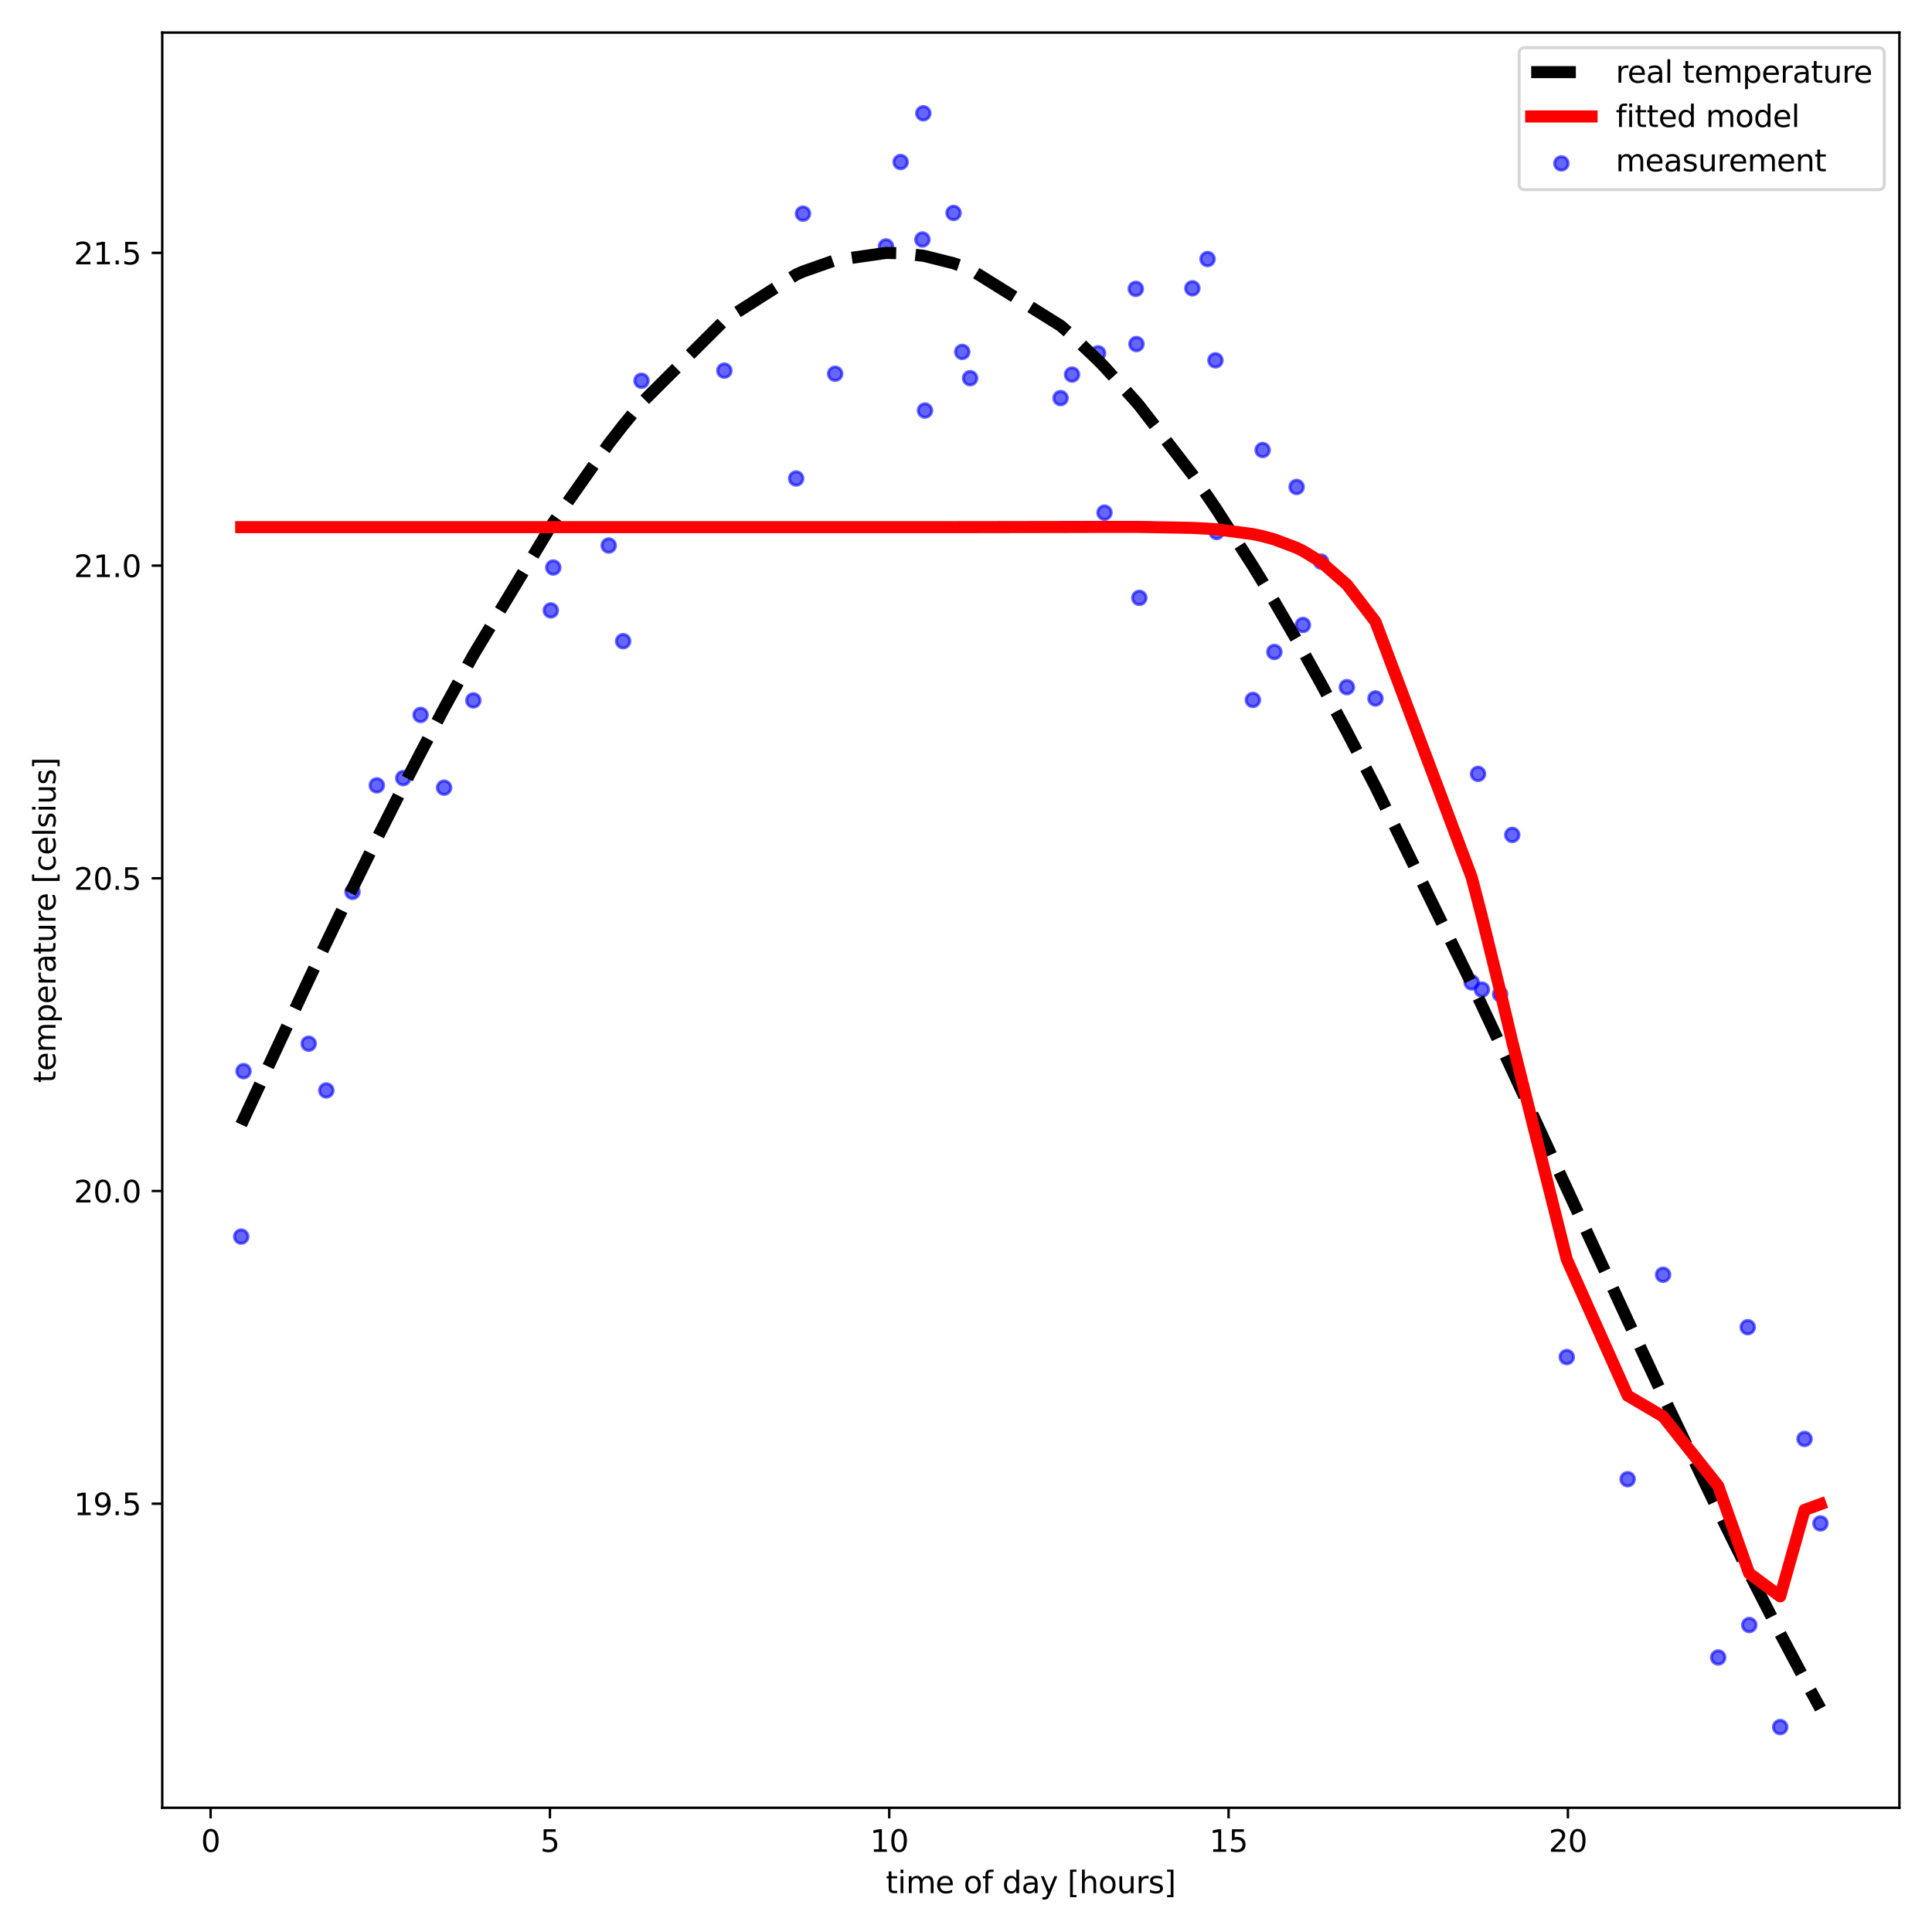 <?xml version="1.0" encoding="utf-8" standalone="no"?>
<!DOCTYPE svg PUBLIC "-//W3C//DTD SVG 1.1//EN"
  "http://www.w3.org/Graphics/SVG/1.1/DTD/svg11.dtd">
<svg height="640pt" version="1.1" viewBox="0 0 640 640" width="640pt" xmlns="http://www.w3.org/2000/svg" xmlns:xlink="http://www.w3.org/1999/xlink">
 <defs>
  <style type="text/css">*{stroke-linecap:butt;stroke-linejoin:round;}</style>
 </defs>
 <g id="figure_1">
  <g id="patch_1">
   <path d="M 0 640 
L 640 640 
L 640 0 
L 0 0 
z
" style="fill:#ffffff;"/>
  </g>
  <g id="axes_1">
   <g id="patch_2">
    <path d="M 53.744 598.844 
L 629.2 598.844 
L 629.2 10.8 
L 53.744 10.8 
z
" style="fill:#ffffff;"/>
   </g>
   <g id="PathCollection_1">
    <defs>
     <path d="M 0 2.236 
C 0.593 2.236 1.162 2 1.581 1.581 
C 2 1.162 2.236 0.593 2.236 0 
C 2.236 -0.593 2 -1.162 1.581 -1.581 
C 1.162 -2 0.593 -2.236 0 -2.236 
C -0.593 -2.236 -1.162 -2 -1.581 -1.581 
C -2 -1.162 -2.236 -0.593 -2.236 0 
C -2.236 0.593 -2 1.162 -1.581 1.581 
C -1.162 2 -0.593 2.236 0 2.236 
z
" id="m291a595399" style="stroke:#0000ff;stroke-opacity:0.6;"/>
    </defs>
    <g clip-path="url(#pf66091fcd0)">
     <use style="fill:#0000ff;fill-opacity:0.6;stroke:#0000ff;stroke-opacity:0.6;" x="79.901" xlink:href="#m291a595399" y="409.638"/>
     <use style="fill:#0000ff;fill-opacity:0.6;stroke:#0000ff;stroke-opacity:0.6;" x="80.672" xlink:href="#m291a595399" y="354.835"/>
     <use style="fill:#0000ff;fill-opacity:0.6;stroke:#0000ff;stroke-opacity:0.6;" x="102.258" xlink:href="#m291a595399" y="345.744"/>
     <use style="fill:#0000ff;fill-opacity:0.6;stroke:#0000ff;stroke-opacity:0.6;" x="108.09" xlink:href="#m291a595399" y="361.219"/>
     <use style="fill:#0000ff;fill-opacity:0.6;stroke:#0000ff;stroke-opacity:0.6;" x="116.774" xlink:href="#m291a595399" y="295.449"/>
     <use style="fill:#0000ff;fill-opacity:0.6;stroke:#0000ff;stroke-opacity:0.6;" x="124.821" xlink:href="#m291a595399" y="260.161"/>
     <use style="fill:#0000ff;fill-opacity:0.6;stroke:#0000ff;stroke-opacity:0.6;" x="133.578" xlink:href="#m291a595399" y="257.758"/>
     <use style="fill:#0000ff;fill-opacity:0.6;stroke:#0000ff;stroke-opacity:0.6;" x="139.325" xlink:href="#m291a595399" y="236.834"/>
     <use style="fill:#0000ff;fill-opacity:0.6;stroke:#0000ff;stroke-opacity:0.6;" x="147.109" xlink:href="#m291a595399" y="260.927"/>
     <use style="fill:#0000ff;fill-opacity:0.6;stroke:#0000ff;stroke-opacity:0.6;" x="156.798" xlink:href="#m291a595399" y="232.016"/>
     <use style="fill:#0000ff;fill-opacity:0.6;stroke:#0000ff;stroke-opacity:0.6;" x="182.463" xlink:href="#m291a595399" y="202.205"/>
     <use style="fill:#0000ff;fill-opacity:0.6;stroke:#0000ff;stroke-opacity:0.6;" x="183.275" xlink:href="#m291a595399" y="187.999"/>
     <use style="fill:#0000ff;fill-opacity:0.6;stroke:#0000ff;stroke-opacity:0.6;" x="201.643" xlink:href="#m291a595399" y="180.708"/>
     <use style="fill:#0000ff;fill-opacity:0.6;stroke:#0000ff;stroke-opacity:0.6;" x="206.427" xlink:href="#m291a595399" y="212.402"/>
     <use style="fill:#0000ff;fill-opacity:0.6;stroke:#0000ff;stroke-opacity:0.6;" x="212.505" xlink:href="#m291a595399" y="126.131"/>
     <use style="fill:#0000ff;fill-opacity:0.6;stroke:#0000ff;stroke-opacity:0.6;" x="239.953" xlink:href="#m291a595399" y="122.78"/>
     <use style="fill:#0000ff;fill-opacity:0.6;stroke:#0000ff;stroke-opacity:0.6;" x="263.736" xlink:href="#m291a595399" y="158.506"/>
     <use style="fill:#0000ff;fill-opacity:0.6;stroke:#0000ff;stroke-opacity:0.6;" x="266.004" xlink:href="#m291a595399" y="70.771"/>
     <use style="fill:#0000ff;fill-opacity:0.6;stroke:#0000ff;stroke-opacity:0.6;" x="276.65" xlink:href="#m291a595399" y="123.801"/>
     <use style="fill:#0000ff;fill-opacity:0.6;stroke:#0000ff;stroke-opacity:0.6;" x="293.495" xlink:href="#m291a595399" y="81.63"/>
     <use style="fill:#0000ff;fill-opacity:0.6;stroke:#0000ff;stroke-opacity:0.6;" x="298.347" xlink:href="#m291a595399" y="53.672"/>
     <use style="fill:#0000ff;fill-opacity:0.6;stroke:#0000ff;stroke-opacity:0.6;" x="305.565" xlink:href="#m291a595399" y="79.345"/>
     <use style="fill:#0000ff;fill-opacity:0.6;stroke:#0000ff;stroke-opacity:0.6;" x="305.864" xlink:href="#m291a595399" y="37.529"/>
     <use style="fill:#0000ff;fill-opacity:0.6;stroke:#0000ff;stroke-opacity:0.6;" x="306.412" xlink:href="#m291a595399" y="135.999"/>
     <use style="fill:#0000ff;fill-opacity:0.6;stroke:#0000ff;stroke-opacity:0.6;" x="315.88" xlink:href="#m291a595399" y="70.539"/>
     <use style="fill:#0000ff;fill-opacity:0.6;stroke:#0000ff;stroke-opacity:0.6;" x="318.755" xlink:href="#m291a595399" y="116.572"/>
     <use style="fill:#0000ff;fill-opacity:0.6;stroke:#0000ff;stroke-opacity:0.6;" x="321.362" xlink:href="#m291a595399" y="125.281"/>
     <use style="fill:#0000ff;fill-opacity:0.6;stroke:#0000ff;stroke-opacity:0.6;" x="351.328" xlink:href="#m291a595399" y="131.87"/>
     <use style="fill:#0000ff;fill-opacity:0.6;stroke:#0000ff;stroke-opacity:0.6;" x="355.13" xlink:href="#m291a595399" y="124.083"/>
     <use style="fill:#0000ff;fill-opacity:0.6;stroke:#0000ff;stroke-opacity:0.6;" x="363.756" xlink:href="#m291a595399" y="117.048"/>
     <use style="fill:#0000ff;fill-opacity:0.6;stroke:#0000ff;stroke-opacity:0.6;" x="365.877" xlink:href="#m291a595399" y="169.822"/>
     <use style="fill:#0000ff;fill-opacity:0.6;stroke:#0000ff;stroke-opacity:0.6;" x="376.253" xlink:href="#m291a595399" y="95.693"/>
     <use style="fill:#0000ff;fill-opacity:0.6;stroke:#0000ff;stroke-opacity:0.6;" x="376.463" xlink:href="#m291a595399" y="113.97"/>
     <use style="fill:#0000ff;fill-opacity:0.6;stroke:#0000ff;stroke-opacity:0.6;" x="377.414" xlink:href="#m291a595399" y="198.042"/>
     <use style="fill:#0000ff;fill-opacity:0.6;stroke:#0000ff;stroke-opacity:0.6;" x="394.986" xlink:href="#m291a595399" y="95.5"/>
     <use style="fill:#0000ff;fill-opacity:0.6;stroke:#0000ff;stroke-opacity:0.6;" x="400.021" xlink:href="#m291a595399" y="85.812"/>
     <use style="fill:#0000ff;fill-opacity:0.6;stroke:#0000ff;stroke-opacity:0.6;" x="402.631" xlink:href="#m291a595399" y="119.371"/>
     <use style="fill:#0000ff;fill-opacity:0.6;stroke:#0000ff;stroke-opacity:0.6;" x="403.01" xlink:href="#m291a595399" y="176.232"/>
     <use style="fill:#0000ff;fill-opacity:0.6;stroke:#0000ff;stroke-opacity:0.6;" x="415.034" xlink:href="#m291a595399" y="231.859"/>
     <use style="fill:#0000ff;fill-opacity:0.6;stroke:#0000ff;stroke-opacity:0.6;" x="418.257" xlink:href="#m291a595399" y="149.073"/>
     <use style="fill:#0000ff;fill-opacity:0.6;stroke:#0000ff;stroke-opacity:0.6;" x="422.149" xlink:href="#m291a595399" y="215.971"/>
     <use style="fill:#0000ff;fill-opacity:0.6;stroke:#0000ff;stroke-opacity:0.6;" x="429.519" xlink:href="#m291a595399" y="161.316"/>
     <use style="fill:#0000ff;fill-opacity:0.6;stroke:#0000ff;stroke-opacity:0.6;" x="431.607" xlink:href="#m291a595399" y="207.026"/>
     <use style="fill:#0000ff;fill-opacity:0.6;stroke:#0000ff;stroke-opacity:0.6;" x="437.641" xlink:href="#m291a595399" y="186.058"/>
     <use style="fill:#0000ff;fill-opacity:0.6;stroke:#0000ff;stroke-opacity:0.6;" x="446.172" xlink:href="#m291a595399" y="227.63"/>
     <use style="fill:#0000ff;fill-opacity:0.6;stroke:#0000ff;stroke-opacity:0.6;" x="455.645" xlink:href="#m291a595399" y="231.376"/>
     <use style="fill:#0000ff;fill-opacity:0.6;stroke:#0000ff;stroke-opacity:0.6;" x="487.503" xlink:href="#m291a595399" y="325.429"/>
     <use style="fill:#0000ff;fill-opacity:0.6;stroke:#0000ff;stroke-opacity:0.6;" x="489.62" xlink:href="#m291a595399" y="256.358"/>
     <use style="fill:#0000ff;fill-opacity:0.6;stroke:#0000ff;stroke-opacity:0.6;" x="490.9" xlink:href="#m291a595399" y="327.818"/>
     <use style="fill:#0000ff;fill-opacity:0.6;stroke:#0000ff;stroke-opacity:0.6;" x="496.94" xlink:href="#m291a595399" y="329.328"/>
     <use style="fill:#0000ff;fill-opacity:0.6;stroke:#0000ff;stroke-opacity:0.6;" x="500.951" xlink:href="#m291a595399" y="276.577"/>
     <use style="fill:#0000ff;fill-opacity:0.6;stroke:#0000ff;stroke-opacity:0.6;" x="519.005" xlink:href="#m291a595399" y="449.537"/>
     <use style="fill:#0000ff;fill-opacity:0.6;stroke:#0000ff;stroke-opacity:0.6;" x="539.18" xlink:href="#m291a595399" y="490.005"/>
     <use style="fill:#0000ff;fill-opacity:0.6;stroke:#0000ff;stroke-opacity:0.6;" x="550.922" xlink:href="#m291a595399" y="422.275"/>
     <use style="fill:#0000ff;fill-opacity:0.6;stroke:#0000ff;stroke-opacity:0.6;" x="569.171" xlink:href="#m291a595399" y="549.059"/>
     <use style="fill:#0000ff;fill-opacity:0.6;stroke:#0000ff;stroke-opacity:0.6;" x="578.965" xlink:href="#m291a595399" y="439.648"/>
     <use style="fill:#0000ff;fill-opacity:0.6;stroke:#0000ff;stroke-opacity:0.6;" x="579.462" xlink:href="#m291a595399" y="538.304"/>
     <use style="fill:#0000ff;fill-opacity:0.6;stroke:#0000ff;stroke-opacity:0.6;" x="589.71" xlink:href="#m291a595399" y="572.114"/>
     <use style="fill:#0000ff;fill-opacity:0.6;stroke:#0000ff;stroke-opacity:0.6;" x="597.779" xlink:href="#m291a595399" y="476.676"/>
     <use style="fill:#0000ff;fill-opacity:0.6;stroke:#0000ff;stroke-opacity:0.6;" x="603.043" xlink:href="#m291a595399" y="504.653"/>
    </g>
   </g>
   <g id="matplotlib.axis_1">
    <g id="xtick_1">
     <g id="line2d_1">
      <defs>
       <path d="M 0 0 
L 0 3.5 
" id="m8b8e2953f8" style="stroke:#000000;stroke-width:0.8;"/>
      </defs>
      <g>
       <use style="stroke:#000000;stroke-width:0.8;" x="69.763" xlink:href="#m8b8e2953f8" y="598.844"/>
      </g>
     </g>
     <g id="text_1">
      <!-- 0 -->
      <g transform="translate(66.582 613.442)scale(0.1 -0.1)">
       <defs>
        <path d="M 2034 4250 
Q 1547 4250 1301 3770 
Q 1056 3291 1056 2328 
Q 1056 1369 1301 889 
Q 1547 409 2034 409 
Q 2525 409 2770 889 
Q 3016 1369 3016 2328 
Q 3016 3291 2770 3770 
Q 2525 4250 2034 4250 
z
M 2034 4750 
Q 2819 4750 3233 4129 
Q 3647 3509 3647 2328 
Q 3647 1150 3233 529 
Q 2819 -91 2034 -91 
Q 1250 -91 836 529 
Q 422 1150 422 2328 
Q 422 3509 836 4129 
Q 1250 4750 2034 4750 
z
" id="DejaVuSans-30" transform="scale(0.016)"/>
       </defs>
       <use xlink:href="#DejaVuSans-30"/>
      </g>
     </g>
    </g>
    <g id="xtick_2">
     <g id="line2d_2">
      <g>
       <use style="stroke:#000000;stroke-width:0.8;" x="182.17" xlink:href="#m8b8e2953f8" y="598.844"/>
      </g>
     </g>
     <g id="text_2">
      <!-- 5 -->
      <g transform="translate(178.988 613.442)scale(0.1 -0.1)">
       <defs>
        <path d="M 691 4666 
L 3169 4666 
L 3169 4134 
L 1269 4134 
L 1269 2991 
Q 1406 3038 1543 3061 
Q 1681 3084 1819 3084 
Q 2600 3084 3056 2656 
Q 3513 2228 3513 1497 
Q 3513 744 3044 326 
Q 2575 -91 1722 -91 
Q 1428 -91 1123 -41 
Q 819 9 494 109 
L 494 744 
Q 775 591 1075 516 
Q 1375 441 1709 441 
Q 2250 441 2565 725 
Q 2881 1009 2881 1497 
Q 2881 1984 2565 2268 
Q 2250 2553 1709 2553 
Q 1456 2553 1204 2497 
Q 953 2441 691 2322 
L 691 4666 
z
" id="DejaVuSans-35" transform="scale(0.016)"/>
       </defs>
       <use xlink:href="#DejaVuSans-35"/>
      </g>
     </g>
    </g>
    <g id="xtick_3">
     <g id="line2d_3">
      <g>
       <use style="stroke:#000000;stroke-width:0.8;" x="294.577" xlink:href="#m8b8e2953f8" y="598.844"/>
      </g>
     </g>
     <g id="text_3">
      <!-- 10 -->
      <g transform="translate(288.214 613.442)scale(0.1 -0.1)">
       <defs>
        <path d="M 794 531 
L 1825 531 
L 1825 4091 
L 703 3866 
L 703 4441 
L 1819 4666 
L 2450 4666 
L 2450 531 
L 3481 531 
L 3481 0 
L 794 0 
L 794 531 
z
" id="DejaVuSans-31" transform="scale(0.016)"/>
       </defs>
       <use xlink:href="#DejaVuSans-31"/>
       <use x="63.623" xlink:href="#DejaVuSans-30"/>
      </g>
     </g>
    </g>
    <g id="xtick_4">
     <g id="line2d_4">
      <g>
       <use style="stroke:#000000;stroke-width:0.8;" x="406.983" xlink:href="#m8b8e2953f8" y="598.844"/>
      </g>
     </g>
     <g id="text_4">
      <!-- 15 -->
      <g transform="translate(400.621 613.442)scale(0.1 -0.1)">
       <use xlink:href="#DejaVuSans-31"/>
       <use x="63.623" xlink:href="#DejaVuSans-35"/>
      </g>
     </g>
    </g>
    <g id="xtick_5">
     <g id="line2d_5">
      <g>
       <use style="stroke:#000000;stroke-width:0.8;" x="519.39" xlink:href="#m8b8e2953f8" y="598.844"/>
      </g>
     </g>
     <g id="text_5">
      <!-- 20 -->
      <g transform="translate(513.028 613.442)scale(0.1 -0.1)">
       <defs>
        <path d="M 1228 531 
L 3431 531 
L 3431 0 
L 469 0 
L 469 531 
Q 828 903 1448 1529 
Q 2069 2156 2228 2338 
Q 2531 2678 2651 2914 
Q 2772 3150 2772 3378 
Q 2772 3750 2511 3984 
Q 2250 4219 1831 4219 
Q 1534 4219 1204 4116 
Q 875 4013 500 3803 
L 500 4441 
Q 881 4594 1212 4672 
Q 1544 4750 1819 4750 
Q 2544 4750 2975 4387 
Q 3406 4025 3406 3419 
Q 3406 3131 3298 2873 
Q 3191 2616 2906 2266 
Q 2828 2175 2409 1742 
Q 1991 1309 1228 531 
z
" id="DejaVuSans-32" transform="scale(0.016)"/>
       </defs>
       <use xlink:href="#DejaVuSans-32"/>
       <use x="63.623" xlink:href="#DejaVuSans-30"/>
      </g>
     </g>
    </g>
    <g id="text_6">
     <!-- time of day [hours] -->
     <g transform="translate(293.433 627.12)scale(0.1 -0.1)">
      <defs>
       <path d="M 1172 4494 
L 1172 3500 
L 2356 3500 
L 2356 3053 
L 1172 3053 
L 1172 1153 
Q 1172 725 1289 603 
Q 1406 481 1766 481 
L 2356 481 
L 2356 0 
L 1766 0 
Q 1100 0 847 248 
Q 594 497 594 1153 
L 594 3053 
L 172 3053 
L 172 3500 
L 594 3500 
L 594 4494 
L 1172 4494 
z
" id="DejaVuSans-74" transform="scale(0.016)"/>
       <path d="M 603 3500 
L 1178 3500 
L 1178 0 
L 603 0 
L 603 3500 
z
M 603 4863 
L 1178 4863 
L 1178 4134 
L 603 4134 
L 603 4863 
z
" id="DejaVuSans-69" transform="scale(0.016)"/>
       <path d="M 3328 2828 
Q 3544 3216 3844 3400 
Q 4144 3584 4550 3584 
Q 5097 3584 5394 3201 
Q 5691 2819 5691 2113 
L 5691 0 
L 5113 0 
L 5113 2094 
Q 5113 2597 4934 2840 
Q 4756 3084 4391 3084 
Q 3944 3084 3684 2787 
Q 3425 2491 3425 1978 
L 3425 0 
L 2847 0 
L 2847 2094 
Q 2847 2600 2669 2842 
Q 2491 3084 2119 3084 
Q 1678 3084 1418 2786 
Q 1159 2488 1159 1978 
L 1159 0 
L 581 0 
L 581 3500 
L 1159 3500 
L 1159 2956 
Q 1356 3278 1631 3431 
Q 1906 3584 2284 3584 
Q 2666 3584 2933 3390 
Q 3200 3197 3328 2828 
z
" id="DejaVuSans-6d" transform="scale(0.016)"/>
       <path d="M 3597 1894 
L 3597 1613 
L 953 1613 
Q 991 1019 1311 708 
Q 1631 397 2203 397 
Q 2534 397 2845 478 
Q 3156 559 3463 722 
L 3463 178 
Q 3153 47 2828 -22 
Q 2503 -91 2169 -91 
Q 1331 -91 842 396 
Q 353 884 353 1716 
Q 353 2575 817 3079 
Q 1281 3584 2069 3584 
Q 2775 3584 3186 3129 
Q 3597 2675 3597 1894 
z
M 3022 2063 
Q 3016 2534 2758 2815 
Q 2500 3097 2075 3097 
Q 1594 3097 1305 2825 
Q 1016 2553 972 2059 
L 3022 2063 
z
" id="DejaVuSans-65" transform="scale(0.016)"/>
       <path id="DejaVuSans-20" transform="scale(0.016)"/>
       <path d="M 1959 3097 
Q 1497 3097 1228 2736 
Q 959 2375 959 1747 
Q 959 1119 1226 758 
Q 1494 397 1959 397 
Q 2419 397 2687 759 
Q 2956 1122 2956 1747 
Q 2956 2369 2687 2733 
Q 2419 3097 1959 3097 
z
M 1959 3584 
Q 2709 3584 3137 3096 
Q 3566 2609 3566 1747 
Q 3566 888 3137 398 
Q 2709 -91 1959 -91 
Q 1206 -91 779 398 
Q 353 888 353 1747 
Q 353 2609 779 3096 
Q 1206 3584 1959 3584 
z
" id="DejaVuSans-6f" transform="scale(0.016)"/>
       <path d="M 2375 4863 
L 2375 4384 
L 1825 4384 
Q 1516 4384 1395 4259 
Q 1275 4134 1275 3809 
L 1275 3500 
L 2222 3500 
L 2222 3053 
L 1275 3053 
L 1275 0 
L 697 0 
L 697 3053 
L 147 3053 
L 147 3500 
L 697 3500 
L 697 3744 
Q 697 4328 969 4595 
Q 1241 4863 1831 4863 
L 2375 4863 
z
" id="DejaVuSans-66" transform="scale(0.016)"/>
       <path d="M 2906 2969 
L 2906 4863 
L 3481 4863 
L 3481 0 
L 2906 0 
L 2906 525 
Q 2725 213 2448 61 
Q 2172 -91 1784 -91 
Q 1150 -91 751 415 
Q 353 922 353 1747 
Q 353 2572 751 3078 
Q 1150 3584 1784 3584 
Q 2172 3584 2448 3432 
Q 2725 3281 2906 2969 
z
M 947 1747 
Q 947 1113 1208 752 
Q 1469 391 1925 391 
Q 2381 391 2643 752 
Q 2906 1113 2906 1747 
Q 2906 2381 2643 2742 
Q 2381 3103 1925 3103 
Q 1469 3103 1208 2742 
Q 947 2381 947 1747 
z
" id="DejaVuSans-64" transform="scale(0.016)"/>
       <path d="M 2194 1759 
Q 1497 1759 1228 1600 
Q 959 1441 959 1056 
Q 959 750 1161 570 
Q 1363 391 1709 391 
Q 2188 391 2477 730 
Q 2766 1069 2766 1631 
L 2766 1759 
L 2194 1759 
z
M 3341 1997 
L 3341 0 
L 2766 0 
L 2766 531 
Q 2569 213 2275 61 
Q 1981 -91 1556 -91 
Q 1019 -91 701 211 
Q 384 513 384 1019 
Q 384 1609 779 1909 
Q 1175 2209 1959 2209 
L 2766 2209 
L 2766 2266 
Q 2766 2663 2505 2880 
Q 2244 3097 1772 3097 
Q 1472 3097 1187 3025 
Q 903 2953 641 2809 
L 641 3341 
Q 956 3463 1253 3523 
Q 1550 3584 1831 3584 
Q 2591 3584 2966 3190 
Q 3341 2797 3341 1997 
z
" id="DejaVuSans-61" transform="scale(0.016)"/>
       <path d="M 2059 -325 
Q 1816 -950 1584 -1140 
Q 1353 -1331 966 -1331 
L 506 -1331 
L 506 -850 
L 844 -850 
Q 1081 -850 1212 -737 
Q 1344 -625 1503 -206 
L 1606 56 
L 191 3500 
L 800 3500 
L 1894 763 
L 2988 3500 
L 3597 3500 
L 2059 -325 
z
" id="DejaVuSans-79" transform="scale(0.016)"/>
       <path d="M 550 4863 
L 1875 4863 
L 1875 4416 
L 1125 4416 
L 1125 -397 
L 1875 -397 
L 1875 -844 
L 550 -844 
L 550 4863 
z
" id="DejaVuSans-5b" transform="scale(0.016)"/>
       <path d="M 3513 2113 
L 3513 0 
L 2938 0 
L 2938 2094 
Q 2938 2591 2744 2837 
Q 2550 3084 2163 3084 
Q 1697 3084 1428 2787 
Q 1159 2491 1159 1978 
L 1159 0 
L 581 0 
L 581 4863 
L 1159 4863 
L 1159 2956 
Q 1366 3272 1645 3428 
Q 1925 3584 2291 3584 
Q 2894 3584 3203 3211 
Q 3513 2838 3513 2113 
z
" id="DejaVuSans-68" transform="scale(0.016)"/>
       <path d="M 544 1381 
L 544 3500 
L 1119 3500 
L 1119 1403 
Q 1119 906 1312 657 
Q 1506 409 1894 409 
Q 2359 409 2629 706 
Q 2900 1003 2900 1516 
L 2900 3500 
L 3475 3500 
L 3475 0 
L 2900 0 
L 2900 538 
Q 2691 219 2414 64 
Q 2138 -91 1772 -91 
Q 1169 -91 856 284 
Q 544 659 544 1381 
z
M 1991 3584 
L 1991 3584 
z
" id="DejaVuSans-75" transform="scale(0.016)"/>
       <path d="M 2631 2963 
Q 2534 3019 2420 3045 
Q 2306 3072 2169 3072 
Q 1681 3072 1420 2755 
Q 1159 2438 1159 1844 
L 1159 0 
L 581 0 
L 581 3500 
L 1159 3500 
L 1159 2956 
Q 1341 3275 1631 3429 
Q 1922 3584 2338 3584 
Q 2397 3584 2469 3576 
Q 2541 3569 2628 3553 
L 2631 2963 
z
" id="DejaVuSans-72" transform="scale(0.016)"/>
       <path d="M 2834 3397 
L 2834 2853 
Q 2591 2978 2328 3040 
Q 2066 3103 1784 3103 
Q 1356 3103 1142 2972 
Q 928 2841 928 2578 
Q 928 2378 1081 2264 
Q 1234 2150 1697 2047 
L 1894 2003 
Q 2506 1872 2764 1633 
Q 3022 1394 3022 966 
Q 3022 478 2636 193 
Q 2250 -91 1575 -91 
Q 1294 -91 989 -36 
Q 684 19 347 128 
L 347 722 
Q 666 556 975 473 
Q 1284 391 1588 391 
Q 1994 391 2212 530 
Q 2431 669 2431 922 
Q 2431 1156 2273 1281 
Q 2116 1406 1581 1522 
L 1381 1569 
Q 847 1681 609 1914 
Q 372 2147 372 2553 
Q 372 3047 722 3315 
Q 1072 3584 1716 3584 
Q 2034 3584 2315 3537 
Q 2597 3491 2834 3397 
z
" id="DejaVuSans-73" transform="scale(0.016)"/>
       <path d="M 1947 4863 
L 1947 -844 
L 622 -844 
L 622 -397 
L 1369 -397 
L 1369 4416 
L 622 4416 
L 622 4863 
L 1947 4863 
z
" id="DejaVuSans-5d" transform="scale(0.016)"/>
      </defs>
      <use xlink:href="#DejaVuSans-74"/>
      <use x="39.209" xlink:href="#DejaVuSans-69"/>
      <use x="66.992" xlink:href="#DejaVuSans-6d"/>
      <use x="164.404" xlink:href="#DejaVuSans-65"/>
      <use x="225.928" xlink:href="#DejaVuSans-20"/>
      <use x="257.715" xlink:href="#DejaVuSans-6f"/>
      <use x="318.896" xlink:href="#DejaVuSans-66"/>
      <use x="354.102" xlink:href="#DejaVuSans-20"/>
      <use x="385.889" xlink:href="#DejaVuSans-64"/>
      <use x="449.365" xlink:href="#DejaVuSans-61"/>
      <use x="510.645" xlink:href="#DejaVuSans-79"/>
      <use x="569.824" xlink:href="#DejaVuSans-20"/>
      <use x="601.611" xlink:href="#DejaVuSans-5b"/>
      <use x="640.625" xlink:href="#DejaVuSans-68"/>
      <use x="704.004" xlink:href="#DejaVuSans-6f"/>
      <use x="765.186" xlink:href="#DejaVuSans-75"/>
      <use x="828.564" xlink:href="#DejaVuSans-72"/>
      <use x="869.678" xlink:href="#DejaVuSans-73"/>
      <use x="921.777" xlink:href="#DejaVuSans-5d"/>
     </g>
    </g>
   </g>
   <g id="matplotlib.axis_2">
    <g id="ytick_1">
     <g id="line2d_6">
      <defs>
       <path d="M 0 0 
L -3.5 0 
" id="m2030e6e9ba" style="stroke:#000000;stroke-width:0.8;"/>
      </defs>
      <g>
       <use style="stroke:#000000;stroke-width:0.8;" x="53.744" xlink:href="#m2030e6e9ba" y="498.115"/>
      </g>
     </g>
     <g id="text_7">
      <!-- 19.5 -->
      <g transform="translate(24.478 501.914)scale(0.1 -0.1)">
       <defs>
        <path d="M 703 97 
L 703 672 
Q 941 559 1184 500 
Q 1428 441 1663 441 
Q 2288 441 2617 861 
Q 2947 1281 2994 2138 
Q 2813 1869 2534 1725 
Q 2256 1581 1919 1581 
Q 1219 1581 811 2004 
Q 403 2428 403 3163 
Q 403 3881 828 4315 
Q 1253 4750 1959 4750 
Q 2769 4750 3195 4129 
Q 3622 3509 3622 2328 
Q 3622 1225 3098 567 
Q 2575 -91 1691 -91 
Q 1453 -91 1209 -44 
Q 966 3 703 97 
z
M 1959 2075 
Q 2384 2075 2632 2365 
Q 2881 2656 2881 3163 
Q 2881 3666 2632 3958 
Q 2384 4250 1959 4250 
Q 1534 4250 1286 3958 
Q 1038 3666 1038 3163 
Q 1038 2656 1286 2365 
Q 1534 2075 1959 2075 
z
" id="DejaVuSans-39" transform="scale(0.016)"/>
        <path d="M 684 794 
L 1344 794 
L 1344 0 
L 684 0 
L 684 794 
z
" id="DejaVuSans-2e" transform="scale(0.016)"/>
       </defs>
       <use xlink:href="#DejaVuSans-31"/>
       <use x="63.623" xlink:href="#DejaVuSans-39"/>
       <use x="127.246" xlink:href="#DejaVuSans-2e"/>
       <use x="159.033" xlink:href="#DejaVuSans-35"/>
      </g>
     </g>
    </g>
    <g id="ytick_2">
     <g id="line2d_7">
      <g>
       <use style="stroke:#000000;stroke-width:0.8;" x="53.744" xlink:href="#m2030e6e9ba" y="394.53"/>
      </g>
     </g>
     <g id="text_8">
      <!-- 20.0 -->
      <g transform="translate(24.478 398.329)scale(0.1 -0.1)">
       <use xlink:href="#DejaVuSans-32"/>
       <use x="63.623" xlink:href="#DejaVuSans-30"/>
       <use x="127.246" xlink:href="#DejaVuSans-2e"/>
       <use x="159.033" xlink:href="#DejaVuSans-30"/>
      </g>
     </g>
    </g>
    <g id="ytick_3">
     <g id="line2d_8">
      <g>
       <use style="stroke:#000000;stroke-width:0.8;" x="53.744" xlink:href="#m2030e6e9ba" y="290.944"/>
      </g>
     </g>
     <g id="text_9">
      <!-- 20.5 -->
      <g transform="translate(24.478 294.743)scale(0.1 -0.1)">
       <use xlink:href="#DejaVuSans-32"/>
       <use x="63.623" xlink:href="#DejaVuSans-30"/>
       <use x="127.246" xlink:href="#DejaVuSans-2e"/>
       <use x="159.033" xlink:href="#DejaVuSans-35"/>
      </g>
     </g>
    </g>
    <g id="ytick_4">
     <g id="line2d_9">
      <g>
       <use style="stroke:#000000;stroke-width:0.8;" x="53.744" xlink:href="#m2030e6e9ba" y="187.359"/>
      </g>
     </g>
     <g id="text_10">
      <!-- 21.0 -->
      <g transform="translate(24.478 191.158)scale(0.1 -0.1)">
       <use xlink:href="#DejaVuSans-32"/>
       <use x="63.623" xlink:href="#DejaVuSans-31"/>
       <use x="127.246" xlink:href="#DejaVuSans-2e"/>
       <use x="159.033" xlink:href="#DejaVuSans-30"/>
      </g>
     </g>
    </g>
    <g id="ytick_5">
     <g id="line2d_10">
      <g>
       <use style="stroke:#000000;stroke-width:0.8;" x="53.744" xlink:href="#m2030e6e9ba" y="83.773"/>
      </g>
     </g>
     <g id="text_11">
      <!-- 21.5 -->
      <g transform="translate(24.478 87.573)scale(0.1 -0.1)">
       <use xlink:href="#DejaVuSans-32"/>
       <use x="63.623" xlink:href="#DejaVuSans-31"/>
       <use x="127.246" xlink:href="#DejaVuSans-2e"/>
       <use x="159.033" xlink:href="#DejaVuSans-35"/>
      </g>
     </g>
    </g>
    <g id="text_12">
     <!-- temperature [celsius] -->
     <g transform="translate(18.398 358.72)rotate(-90)scale(0.1 -0.1)">
      <defs>
       <path d="M 1159 525 
L 1159 -1331 
L 581 -1331 
L 581 3500 
L 1159 3500 
L 1159 2969 
Q 1341 3281 1617 3432 
Q 1894 3584 2278 3584 
Q 2916 3584 3314 3078 
Q 3713 2572 3713 1747 
Q 3713 922 3314 415 
Q 2916 -91 2278 -91 
Q 1894 -91 1617 61 
Q 1341 213 1159 525 
z
M 3116 1747 
Q 3116 2381 2855 2742 
Q 2594 3103 2138 3103 
Q 1681 3103 1420 2742 
Q 1159 2381 1159 1747 
Q 1159 1113 1420 752 
Q 1681 391 2138 391 
Q 2594 391 2855 752 
Q 3116 1113 3116 1747 
z
" id="DejaVuSans-70" transform="scale(0.016)"/>
       <path d="M 3122 3366 
L 3122 2828 
Q 2878 2963 2633 3030 
Q 2388 3097 2138 3097 
Q 1578 3097 1268 2742 
Q 959 2388 959 1747 
Q 959 1106 1268 751 
Q 1578 397 2138 397 
Q 2388 397 2633 464 
Q 2878 531 3122 666 
L 3122 134 
Q 2881 22 2623 -34 
Q 2366 -91 2075 -91 
Q 1284 -91 818 406 
Q 353 903 353 1747 
Q 353 2603 823 3093 
Q 1294 3584 2113 3584 
Q 2378 3584 2631 3529 
Q 2884 3475 3122 3366 
z
" id="DejaVuSans-63" transform="scale(0.016)"/>
       <path d="M 603 4863 
L 1178 4863 
L 1178 0 
L 603 0 
L 603 4863 
z
" id="DejaVuSans-6c" transform="scale(0.016)"/>
      </defs>
      <use xlink:href="#DejaVuSans-74"/>
      <use x="39.209" xlink:href="#DejaVuSans-65"/>
      <use x="100.732" xlink:href="#DejaVuSans-6d"/>
      <use x="198.145" xlink:href="#DejaVuSans-70"/>
      <use x="261.621" xlink:href="#DejaVuSans-65"/>
      <use x="323.145" xlink:href="#DejaVuSans-72"/>
      <use x="364.258" xlink:href="#DejaVuSans-61"/>
      <use x="425.537" xlink:href="#DejaVuSans-74"/>
      <use x="464.746" xlink:href="#DejaVuSans-75"/>
      <use x="528.125" xlink:href="#DejaVuSans-72"/>
      <use x="566.988" xlink:href="#DejaVuSans-65"/>
      <use x="628.512" xlink:href="#DejaVuSans-20"/>
      <use x="660.299" xlink:href="#DejaVuSans-5b"/>
      <use x="699.312" xlink:href="#DejaVuSans-63"/>
      <use x="754.293" xlink:href="#DejaVuSans-65"/>
      <use x="815.816" xlink:href="#DejaVuSans-6c"/>
      <use x="843.6" xlink:href="#DejaVuSans-73"/>
      <use x="895.699" xlink:href="#DejaVuSans-69"/>
      <use x="923.482" xlink:href="#DejaVuSans-75"/>
      <use x="986.861" xlink:href="#DejaVuSans-73"/>
      <use x="1038.961" xlink:href="#DejaVuSans-5d"/>
     </g>
    </g>
   </g>
   <g id="line2d_11">
    <path clip-path="url(#pf66091fcd0)" d="M 79.901 372.535 
L 80.672 370.866 
L 102.258 324.579 
L 108.09 312.3 
L 116.774 294.281 
L 124.821 277.909 
L 133.578 260.514 
L 139.325 249.366 
L 147.109 234.644 
L 156.798 216.986 
L 182.463 174.342 
L 183.275 173.101 
L 201.643 147.016 
L 206.427 140.875 
L 212.505 133.483 
L 239.953 106.133 
L 263.736 90.96 
L 266.004 89.946 
L 276.65 86.208 
L 293.495 83.782 
L 298.347 83.881 
L 305.565 84.689 
L 305.864 84.739 
L 306.412 84.835 
L 315.88 87.21 
L 318.755 88.197 
L 321.362 89.2 
L 351.328 107.885 
L 355.13 111.175 
L 363.756 119.375 
L 365.877 121.545 
L 376.253 133.018 
L 376.463 133.265 
L 377.414 134.389 
L 394.986 157.164 
L 400.021 164.366 
L 402.631 168.213 
L 403.01 168.777 
L 415.034 187.493 
L 418.257 192.764 
L 422.149 199.266 
L 429.519 211.967 
L 431.607 215.656 
L 437.641 226.524 
L 446.172 242.396 
L 455.645 260.652 
L 487.503 325.864 
L 489.62 330.354 
L 490.9 333.076 
L 496.94 345.984 
L 500.951 354.604 
L 519.005 393.694 
L 539.18 437.363 
L 550.922 462.441 
L 569.171 500.452 
L 578.965 520.18 
L 579.462 521.166 
L 589.71 541.144 
L 597.779 556.351 
L 603.043 565.997 
" style="fill:none;stroke:#000000;stroke-dasharray:14.8,6.4;stroke-dashoffset:0;stroke-width:4;"/>
   </g>
   <g id="line2d_12">
    <path clip-path="url(#pf66091fcd0)" d="M 79.901 174.629 
L 80.672 174.629 
L 102.258 174.629 
L 108.09 174.629 
L 116.774 174.629 
L 124.821 174.629 
L 133.578 174.629 
L 139.325 174.629 
L 147.109 174.629 
L 156.798 174.629 
L 182.463 174.629 
L 183.275 174.629 
L 201.643 174.629 
L 206.427 174.629 
L 212.505 174.629 
L 239.953 174.629 
L 263.736 174.629 
L 266.004 174.629 
L 276.65 174.629 
L 293.495 174.628 
L 298.347 174.627 
L 305.565 174.626 
L 305.864 174.626 
L 306.412 174.626 
L 315.88 174.622 
L 318.755 174.62 
L 321.362 174.619 
L 351.328 174.57 
L 355.13 174.56 
L 363.756 174.539 
L 365.877 174.535 
L 376.253 174.538 
L 376.463 174.539 
L 377.414 174.543 
L 394.986 174.87 
L 400.021 175.131 
L 402.631 175.317 
L 403.01 175.347 
L 415.034 176.926 
L 418.257 177.62 
L 422.149 178.672 
L 429.519 181.467 
L 431.607 182.493 
L 437.641 186.177 
L 446.172 193.641 
L 455.645 205.956 
L 487.503 290.594 
L 489.62 298.673 
L 490.9 303.674 
L 496.94 328.227 
L 500.951 345.101 
L 519.005 417.163 
L 539.18 462.326 
L 550.922 469.23 
L 569.171 492.231 
L 578.965 519.913 
L 579.462 521.208 
L 589.71 528.802 
L 597.779 500.183 
L 603.043 498.27 
" style="fill:none;stroke:#ff0000;stroke-linecap:square;stroke-width:4;"/>
   </g>
   <g id="patch_3">
    <path d="M 53.744 598.844 
L 53.744 10.8 
" style="fill:none;stroke:#000000;stroke-linecap:square;stroke-linejoin:miter;stroke-width:0.8;"/>
   </g>
   <g id="patch_4">
    <path d="M 629.2 598.844 
L 629.2 10.8 
" style="fill:none;stroke:#000000;stroke-linecap:square;stroke-linejoin:miter;stroke-width:0.8;"/>
   </g>
   <g id="patch_5">
    <path d="M 53.744 598.844 
L 629.2 598.844 
" style="fill:none;stroke:#000000;stroke-linecap:square;stroke-linejoin:miter;stroke-width:0.8;"/>
   </g>
   <g id="patch_6">
    <path d="M 53.744 10.8 
L 629.2 10.8 
" style="fill:none;stroke:#000000;stroke-linecap:square;stroke-linejoin:miter;stroke-width:0.8;"/>
   </g>
   <g id="legend_1">
    <g id="patch_7">
     <path d="M 505.225 62.834 
L 622.2 62.834 
Q 624.2 62.834 624.2 60.834 
L 624.2 17.8 
Q 624.2 15.8 622.2 15.8 
L 505.225 15.8 
Q 503.225 15.8 503.225 17.8 
L 503.225 60.834 
Q 503.225 62.834 505.225 62.834 
z
" style="fill:#ffffff;opacity:0.8;stroke:#cccccc;stroke-linejoin:miter;"/>
    </g>
    <g id="line2d_13">
     <path d="M 507.225 23.898 
L 527.225 23.898 
" style="fill:none;stroke:#000000;stroke-dasharray:14.8,6.4;stroke-dashoffset:0;stroke-width:4;"/>
    </g>
    <g id="line2d_14"/>
    <g id="text_13">
     <!-- real temperature -->
     <g transform="translate(535.225 27.398)scale(0.1 -0.1)">
      <use xlink:href="#DejaVuSans-72"/>
      <use x="38.863" xlink:href="#DejaVuSans-65"/>
      <use x="100.387" xlink:href="#DejaVuSans-61"/>
      <use x="161.666" xlink:href="#DejaVuSans-6c"/>
      <use x="189.449" xlink:href="#DejaVuSans-20"/>
      <use x="221.236" xlink:href="#DejaVuSans-74"/>
      <use x="260.445" xlink:href="#DejaVuSans-65"/>
      <use x="321.969" xlink:href="#DejaVuSans-6d"/>
      <use x="419.381" xlink:href="#DejaVuSans-70"/>
      <use x="482.857" xlink:href="#DejaVuSans-65"/>
      <use x="544.381" xlink:href="#DejaVuSans-72"/>
      <use x="585.494" xlink:href="#DejaVuSans-61"/>
      <use x="646.773" xlink:href="#DejaVuSans-74"/>
      <use x="685.982" xlink:href="#DejaVuSans-75"/>
      <use x="749.361" xlink:href="#DejaVuSans-72"/>
      <use x="788.225" xlink:href="#DejaVuSans-65"/>
     </g>
    </g>
    <g id="line2d_15">
     <path d="M 507.225 38.577 
L 527.225 38.577 
" style="fill:none;stroke:#ff0000;stroke-linecap:square;stroke-width:4;"/>
    </g>
    <g id="line2d_16"/>
    <g id="text_14">
     <!-- fitted model -->
     <g transform="translate(535.225 42.077)scale(0.1 -0.1)">
      <use xlink:href="#DejaVuSans-66"/>
      <use x="35.205" xlink:href="#DejaVuSans-69"/>
      <use x="62.988" xlink:href="#DejaVuSans-74"/>
      <use x="102.197" xlink:href="#DejaVuSans-74"/>
      <use x="141.406" xlink:href="#DejaVuSans-65"/>
      <use x="202.93" xlink:href="#DejaVuSans-64"/>
      <use x="266.406" xlink:href="#DejaVuSans-20"/>
      <use x="298.193" xlink:href="#DejaVuSans-6d"/>
      <use x="395.605" xlink:href="#DejaVuSans-6f"/>
      <use x="456.787" xlink:href="#DejaVuSans-64"/>
      <use x="520.264" xlink:href="#DejaVuSans-65"/>
      <use x="581.787" xlink:href="#DejaVuSans-6c"/>
     </g>
    </g>
    <g id="PathCollection_2">
     <g>
      <use style="fill:#0000ff;fill-opacity:0.6;stroke:#0000ff;stroke-opacity:0.6;" x="517.225" xlink:href="#m291a595399" y="54.13"/>
     </g>
    </g>
    <g id="text_15">
     <!-- measurement -->
     <g transform="translate(535.225 56.755)scale(0.1 -0.1)">
      <defs>
       <path d="M 3513 2113 
L 3513 0 
L 2938 0 
L 2938 2094 
Q 2938 2591 2744 2837 
Q 2550 3084 2163 3084 
Q 1697 3084 1428 2787 
Q 1159 2491 1159 1978 
L 1159 0 
L 581 0 
L 581 3500 
L 1159 3500 
L 1159 2956 
Q 1366 3272 1645 3428 
Q 1925 3584 2291 3584 
Q 2894 3584 3203 3211 
Q 3513 2838 3513 2113 
z
" id="DejaVuSans-6e" transform="scale(0.016)"/>
      </defs>
      <use xlink:href="#DejaVuSans-6d"/>
      <use x="97.412" xlink:href="#DejaVuSans-65"/>
      <use x="158.936" xlink:href="#DejaVuSans-61"/>
      <use x="220.215" xlink:href="#DejaVuSans-73"/>
      <use x="272.314" xlink:href="#DejaVuSans-75"/>
      <use x="335.693" xlink:href="#DejaVuSans-72"/>
      <use x="374.557" xlink:href="#DejaVuSans-65"/>
      <use x="436.08" xlink:href="#DejaVuSans-6d"/>
      <use x="533.492" xlink:href="#DejaVuSans-65"/>
      <use x="595.016" xlink:href="#DejaVuSans-6e"/>
      <use x="658.395" xlink:href="#DejaVuSans-74"/>
     </g>
    </g>
   </g>
  </g>
 </g>
 <defs>
  <clipPath id="pf66091fcd0">
   <rect height="588.044" width="575.456" x="53.744" y="10.8"/>
  </clipPath>
 </defs>
</svg>
